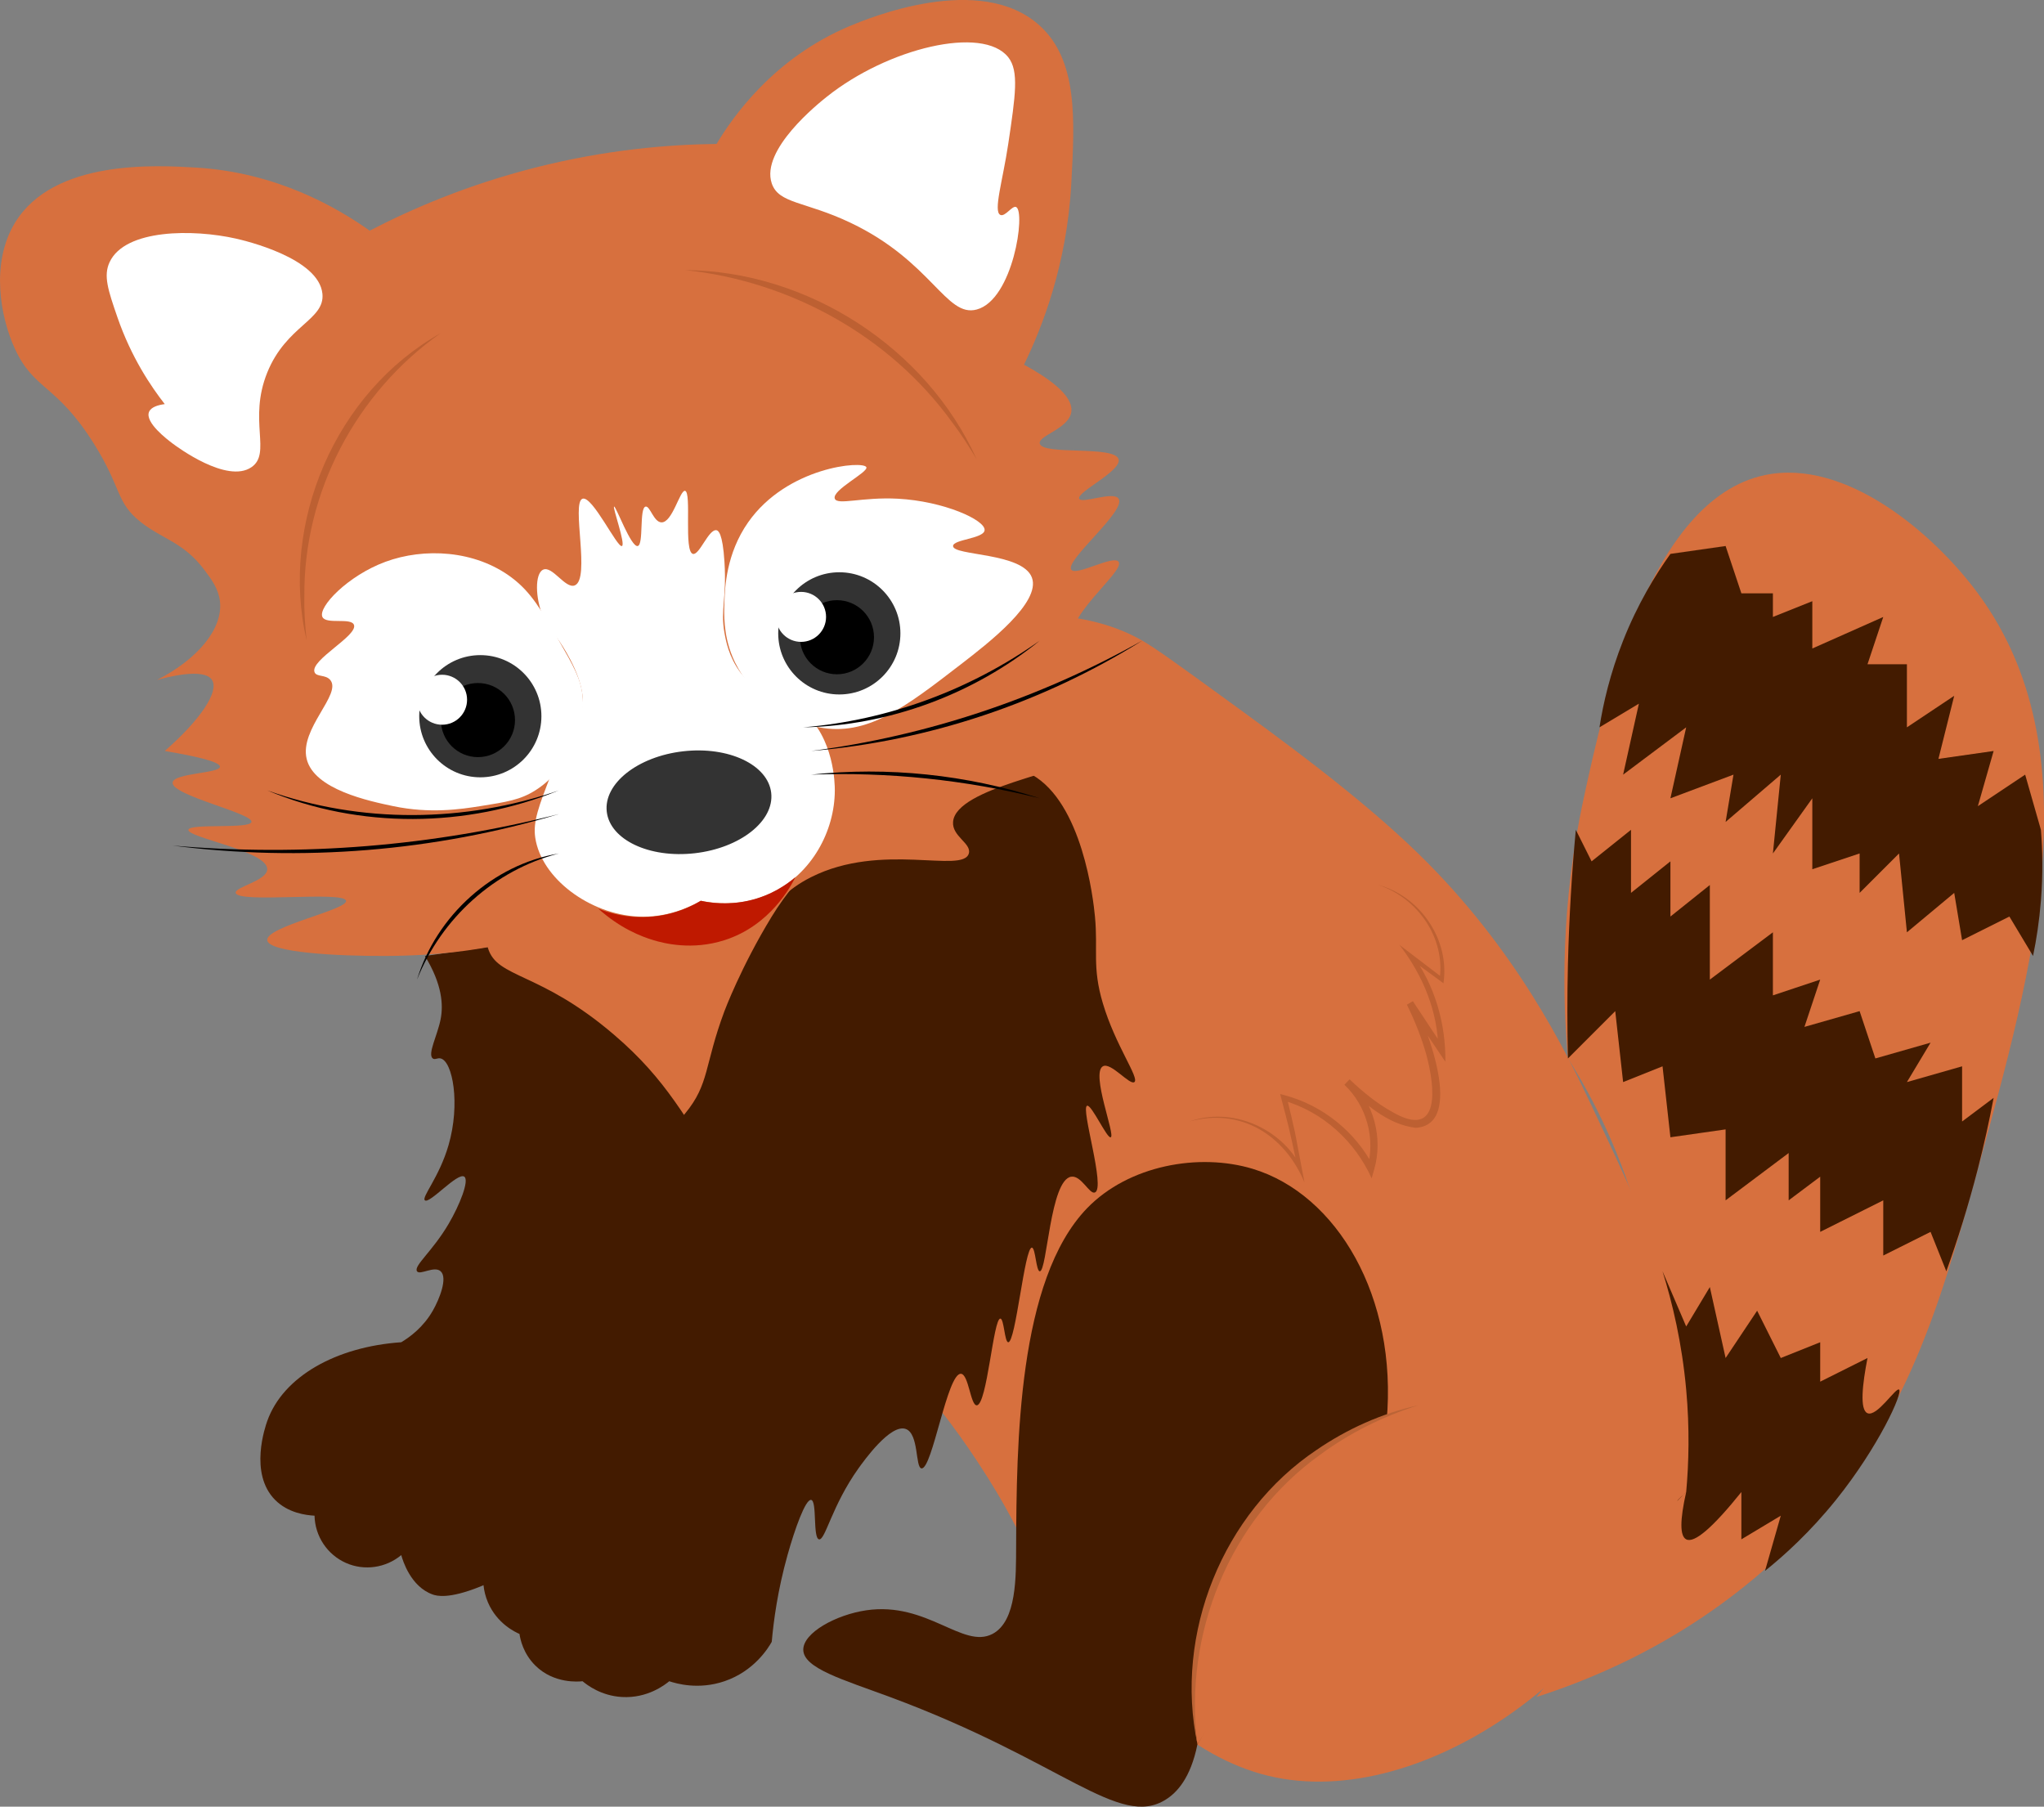 <?xml version="1.0" encoding="UTF-8"?>
<svg id="Layer_2" data-name="Layer 2" xmlns="http://www.w3.org/2000/svg" viewBox="0 0 259.29 229.17">
  <rect x="0" y="0" width="259.29" height="229.17" fill="#808080" stroke="none"/>
  <defs>
    <style>
      .cls-1 {
        fill: #bb6436;
      }

      .cls-2 {
        fill: #bf1900;
      }

      .cls-3 {
        fill: #d7703e;
      }

      .cls-4 {
        fill: #fff;
      }

      .cls-5 {
        fill: none;
      }

      .cls-6 {
        fill: #333;
      }

      .cls-7 {
        fill: #431b00;
      }

      .cls-8 {
        fill: #bd6032;
      }
    </style>
  </defs>
  <g id="Layer_1-2" data-name="Layer 1">
    <g>
      <path class="cls-3" d="M198.9,134.26c-.68-7.57-.98-19.27,2-33,2.6-12,8.21-37.91,23-41,10.25-2.14,21.4,7.42,27,15,14.7,19.89,7.05,47.53,0,73-5.11,18.45-9.61,33.95-24,48-11.47,11.2-24.07,16.46-32,19,4.38-5.24,10.98-14.68,14-28,6.05-26.65-6.9-48.14-10-53Z"/>
      <path class="cls-7" d="M53.9,121.26c2.22,3.62,2.34,6.25,2,8-.39,2.05-1.71,4.47-1,5,.28.21.58-.1,1,0,1.52.37,2.52,5.76,1,11-1.18,4.08-3.47,6.62-3,7,.59.49,4.16-3.61,5-3,.65.47-.58,3.59-2,6-2.08,3.53-4.46,5.31-4,6,.36.54,2.19-.74,3,0,.92.83-.16,3.54-1,5-1.2,2.09-2.87,3.32-4,4-8.26.57-14.99,4.34-17,10-.22.63-2.35,6.63,1,10,1.64,1.65,3.88,1.94,5,2,.06,2.61,1.62,4.95,4,6,2.32,1.02,5.04.63,7-1,.19.67,1.19,4.01,4,5,.49.17,1.99.61,6-1,4.01-1.61,6.67-3.73,7-4,8.11-6.57,12.31-9.75,16-15,5.74-8.17,15.09-21.48,11-37-4.91-18.65-25.24-25.44-27-26"/>
      <path class="cls-3" d="M144.9,81.26c1.72.99,4.48,2.99,10,7,7.62,5.53,17.53,12.73,25,20,12.48,12.15,18.74,25.11,22,32,8.53,18.04,15.18,32.11,11,48-5.99,22.8-32.27,41.75-52,37-10.2-2.46-17.76-11.04-23-17-7.58-8.61-6.15-11.15-14-23-12.44-18.77-18.34-15.89-32-36-5.03-7.41-7.2-12.18-14-18-9.43-8.08-14.83-7.11-16-11-4.22-13.96,57.01-53.93,83-39Z"/>
      <path class="cls-7" d="M130.9,98.26c6.38,3.6,7.79,15.73,8,18,.41,4.32-.38,6.36,1,11,1.6,5.39,4.68,9.49,4,10-.59.44-3-2.59-4-2-1.54.91,1.63,8.75,1,9-.47.19-2.44-4.2-3-4-.84.3,2.38,10.42,1,11-.69.29-1.72-2.18-3-2-2.7.37-3.06,12.04-4,12-.47-.02-.54-2.98-1-3-.93-.05-2.05,12.04-3,12-.47-.02-.53-2.98-1-3-.9-.03-1.68,10.99-3,11-.79,0-1.02-3.94-2-4-1.74-.11-3.63,12.14-5,12-.81-.08-.31-4.4-2-5-1.94-.69-5.31,4.04-6,5-3.39,4.75-4.21,9.15-5,9-.81-.15-.23-4.86-1-5-.71-.13-2.07,3.67-3,7-1.25,4.47-1.76,8.3-2,11-.42.75-2.21,3.71-6,5-3.29,1.12-6.1.3-7,0-.51.42-2.74,2.19-6,2-2.64-.15-4.41-1.51-5-2-.44.05-3.63.36-6-2-1.53-1.52-1.9-3.32-2-4-.51-.22-2.84-1.29-4-4-1.25-2.93-.19-5.55,0-6-.65-.58-1.54-1.57-2-3-1.2-3.73,1.53-7.37,2-8,4.89-6.52,16.1-6.22,16-7-.06-.44-3.58.11-4-1-.4-1.06,2.34-2.72,6-6,2.36-2.12,7.96-7.14,7-9-.8-1.55-5.86-.28-6-1-.11-.53,2.64-.9,5-3,2.8-2.49,4.21-6.62,3-8-.85-.97-2.73-.27-3-1-.39-1.06,3.38-3.02,3-4-.33-.85-3.36.1-4-1-.6-1.02,1.28-3.13,2-4,3.13-3.79,2.41-6.07,5-13,0,0,2.09-5.6,6-12,7.07-11.58,24.31-22.91,33-18Z"/>
      <path class="cls-3" d="M48.9,121.26c14.42-.08,16.1-3.01,26-2,9.14.93,10.83,3.74,16,2,6.19-2.09,5.45-6.71,12-10,8.94-4.5,19.24-.39,20-3,.37-1.28-2.14-2.16-2-4,.33-4.41,15.22-6.39,15-8-.13-.97-5.59-.44-6-2-.58-2.19,9.58-5.76,9-9-.26-1.44-2.36-1.29-3-3-1.43-3.79,6.89-9.76,6-11-.65-.91-5.39,1.86-6,1-.83-1.17,7-7.46,6-9-.65-1.01-4.69.69-5,0-.37-.83,5.4-3.51,5-5-.49-1.8-9.67-.46-10-2-.22-1.01,3.68-1.86,4-4,.32-2.14-3.13-4.44-6-6,2.27-4.67,5.45-12.66,6-23,.44-8.14.84-15.6-4-20-7.53-6.86-21.8-.91-24,0-9.82,4.09-15.02,11.7-17,15-6.1.07-14.03.72-23,3-8.65,2.2-15.71,5.25-21,8-4.25-3.01-11.87-7.39-22-8-5.06-.3-18.08-1.09-23,7-3.12,5.13-1.86,11.97,0,16,2.42,5.26,5.24,4.43,10,12,3.61,5.75,2.76,7.46,6,10,2.73,2.14,5.4,2.54,8,6,.9,1.19,1.81,2.4,2,4,.42,3.53-2.9,7.41-8,10,1.14-.32,5.99-1.62,7,0,.92,1.47-1.5,5.07-6,9,3.89.65,7.03,1.37,7,2-.04.85-5.85.79-6,2-.2,1.63,10.2,3.9,10,5-.17.94-7.87.15-8,1-.16.99,10.04,2.67,10,5-.02,1.48-4.13,2.24-4,3,.24,1.37,13.75-.28,14,1,.22,1.14-10.18,3.27-10,5,.16,1.57,8.95,2.03,15,2Z"/>
      <path class="cls-4" d="M67.9,100.26c-1.88,1.19-3.59,1.46-7,2-2.49.39-6.35.97-11,0-3.04-.64-10.07-2.1-11-6-.92-3.83,4.48-8.19,3-10-.6-.73-1.75-.35-2-1-.58-1.54,5.52-4.62,5-6-.36-.96-3.53-.01-4-1-.59-1.24,3.2-5.23,8-7,4.88-1.8,11.34-1.5,16,2,2.48,1.86,3.77,4.12,6,8,1.86,3.23,2.78,4.85,3,7,.47,4.66-2.13,9.56-6,12Z"/>
      <path class="cls-4" d="M91.9,76.26c.06-1.71.22-6.03,3-10,4.96-7.09,14.62-7.85,15-7,.29.64-4.43,2.92-4,4,.34.86,3.48-.24,8,0,5.81.31,11.14,2.71,11,4-.11,1.07-3.99,1.16-4,2-.02,1.26,8.8.8,10,4,1.18,3.15-5.54,8.33-9,11-7.12,5.49-11.89,9.17-18,8-4.75-.91-9.16-4.51-11-9-1.15-2.81-1.06-5.38-1-7Z"/>
      <path class="cls-4" d="M68.9,78.26c-1.02-2.41-1.06-5.51,0-6,1.16-.53,2.81,2.45,4,2,2.05-.78-.46-10.52,1-11,1.25-.41,4.41,6.28,5,6,.48-.23-1.22-4.92-1-5,.23-.09,2.15,5.2,3,5,.78-.18.17-4.84,1-5,.56-.11,1.02,1.96,2,2,1.4.06,2.35-4.12,3-4,.87.17-.19,7.7,1,8,.82.21,2.01-3.21,3-3,.19.04.77.29,1,4,.3,4.7-.53,6.03,0,9,.17.97.55,3.06,2,5,2.39,3.19,5.12,2.51,8,5,3.93,3.4,4,9.15,4,10-.01,5.15-2.91,10.56-8,13-3.87,1.85-7.57,1.29-9,1-1.45.83-4.33,2.19-8,2-6.1-.32-12.22-4.81-13-10-.31-2.05.46-4.03,2-8,2.38-6.14,4.33-6.87,4-10-.33-3.16-2.76-6.65-3-7-.89-1.26-1.44-1.68-2-3Z"/>
      <path d="M70.9,100.26c-11.71,4.76-25.31,4.91-37,0,11.89,4.24,25.09,4.1,37,0h0Z"/>
      <path d="M70.9,103.26c-15.81,4.73-32.64,6.1-49,4,16.42,1.42,33.03.07,49-4h0Z"/>
      <path d="M70.9,108.26c-8.15,2.08-14.89,8.21-18,16,2.46-8.1,9.62-14.6,18-16h0Z"/>
      <path d="M101.9,92.26c10.77-.89,21.19-4.75,30-11-8.42,6.82-19.16,10.8-30,11h0Z"/>
      <path d="M102.9,95.26c14.74-1.91,29.05-6.71,42-14-12.62,7.89-27.16,12.76-42,14h0Z"/>
      <path d="M102.9,98.26c9.72-1.04,19.69,0,29,3-9.48-2.35-19.24-3.36-29-3h0Z"/>
      <path class="cls-4" d="M40.9,37.26c-.45-4.53-9.83-6.74-11-7-5.33-1.2-14.03-1.25-16,3-.8,1.72-.2,3.52,1,7,1.76,5.09,4.26,8.77,6,11-.84.11-1.75.37-2,1-.52,1.34,2.31,3.48,3,4,.56.42,6.9,5.13,10,3,2.58-1.77-.44-5.96,2-12,2.42-5.99,7.33-6.66,7-10Z"/>
      <path class="cls-4" d="M97.9,23.26c-1.44-4.27,5.92-10.14,7-11,7.73-6.16,19.77-9.07,23-5,1.38,1.74.92,4.83,0,11-.69,4.63-1.93,8.57-1,9,.61.28,1.51-1.23,2-1,1.23.58-.37,11.76-5,13-3.9,1.05-5.68-6.09-16-11-5.75-2.74-9.12-2.39-10-5Z"/>
      <path class="cls-8" d="M55.9,42.26c-10.74,7.55-17.42,20.24-17.29,33.39-.04,1.87.09,3.74.29,5.61-3.46-14.88,3.63-31.49,17-39h0Z"/>
      <path class="cls-8" d="M86.9,34.26c15.54.11,30.6,9.82,37,24-.99-1.65-2.03-3.27-3.19-4.79-7.89-10.87-20.51-17.82-33.81-19.21h0Z"/>
      <path class="cls-7" d="M175.9,180.26c1.42-15.75-6.31-28.77-17-32-6.8-2.05-15.73-.45-21,5-8.81,9.12-8.94,29.99-9,43-.02,3.63.1,9.38-3,11-3.74,1.95-8.28-4.13-16-3-3.83.56-8.01,2.84-8,5,.01,2.36,5.06,3.8,11,6,22.01,8.16,29.06,16.76,35,13,1.32-.83,3.12-2.62,4-7"/>
      <path class="cls-7" d="M211.9,70.26c2.33-.33,4.67-.67,7-1,.67,2,1.33,4,2,6h4v3c1.67-.67,3.33-1.33,5-2v6c3-1.33,6-2.67,9-4-.67,2-1.33,4-2,6h5v8c2-1.33,4-2.67,6-4-.67,2.67-1.33,5.33-2,8,2.33-.33,4.67-.67,7-1-.67,2.33-1.33,4.67-2,7,2-1.33,4-2.67,6-4,.67,2.33,1.33,4.67,2,7,.21,2.6.27,5.63,0,9-.21,2.58-.57,4.93-1,7-1-1.67-2-3.33-3-5l-6,3c-.33-2-.67-4-1-6-2,1.67-4,3.33-6,5-.33-3.33-.67-6.67-1-10-1.67,1.67-3.33,3.33-5,5v-5c-2,.67-4,1.33-6,2v-9c-1.67,2.33-3.33,4.67-5,7,.33-3.33.67-6.67,1-10-2.33,2-4.67,4-7,6,.33-2,.67-4,1-6-2.67,1-5.33,2-8,3,.67-3,1.33-6,2-9-2.67,2-5.33,4-8,6,.67-3,1.33-6,2-9-1.67,1-3.33,2-5,3,.47-3.03,1.35-6.83,3-11,1.84-4.65,4.08-8.32,6-11Z"/>
      <path class="cls-7" d="M199.9,105.26c.67,1.33,1.33,2.67,2,4,1.67-1.33,3.33-2.67,5-4v8c1.67-1.33,3.33-2.67,5-4v7c1.67-1.33,3.33-2.67,5-4v12c2.67-2,5.33-4,8-6v8c2-.67,4-1.33,6-2-.67,2-1.33,4-2,6,2.33-.67,4.67-1.33,7-2,.67,2,1.33,4,2,6,2.33-.67,4.67-1.33,7-2-1,1.67-2,3.33-3,5,2.33-.67,4.67-1.33,7-2v7c1.33-1,2.67-2,4-3-.54,2.87-1.2,5.88-2,9-1.21,4.71-2.58,9.05-4,13-.67-1.67-1.33-3.33-2-5l-6,3v-7c-2.67,1.33-5.33,2.67-8,4v-7c-1.33,1-2.67,2-4,3v-6c-2.67,2-5.33,4-8,6v-9c-2.33.33-4.67.67-7,1-.33-3-.67-6-1-9-1.67.67-3.33,1.33-5,2-.33-3-.67-6-1-9l-6,6c-.09-3.85-.1-7.85,0-12,.15-5.98.5-11.66,1-17Z"/>
      <path class="cls-7" d="M210.9,161.26c1,2.33,2,4.67,3,7,1-1.67,2-3.33,3-5,.67,3,1.33,6,2,9,1.33-2,2.67-4,4-6l3,6c1.67-.67,3.33-1.33,5-2v5l6-3c-.64,3.29-1.02,6.57,0,7,1.2.51,3.58-3.28,4-3,.54.36-2.6,7.28-8,14-3.29,4.09-6.57,7.05-9,9,.67-2.33,1.33-4.67,2-7-1.67,1-3.33,2-5,3v-6c-3.64,4.53-5.97,6.53-7,6-.81-.42-.81-2.42,0-6-.09.08-.19.17-.29.27-.46.44-.85.88-.85.88h0c.06-.19.89-.91.89-.91.09-.08.18-.16.25-.23.33-3.66.45-8.06,0-13-.54-5.95-1.75-11.01-3-15Z"/>
      <path class="cls-8" d="M174.9,112.26c5.3,1.49,9.03,6.96,8.21,12.47,0,0-.36-.27-.36-.27l-4.03-2.96s.42-.41.42-.41c2.88,3.89,4.27,8.76,4.21,13.59-.47-.68-4.26-6.35-4.82-7.17,0,0,.76-.44.76-.44,1.68,3.11,6.58,15.61.3,15.99-3.67-.44-6.44-3.12-9.03-5.45,0,0,.66-.69.66-.69,3.04,2.88,4.27,7.45,3.09,11.46,0,0-.31,1.09-.31,1.09-2.1-4.69-6.21-8.46-11.21-9.88,0,0,.43-.42.43-.42.33,1.32.78,3.19,1.06,4.5.24,1.21.98,5.16,1.2,6.32-2.51-6-8.08-9.53-14.6-7.73,5.39-1.91,11.66.81,14.23,5.88,0,0-.49.16-.49.16-.3-1.62-1.08-5.2-1.5-6.73-.12-.43-.62-2.41-.73-2.8,0,0,.58.16.58.16,4.83,1.28,9.03,4.67,11.3,9.13,0,0-.82.08-.82.08,1.06-3.71-.1-7.9-2.91-10.54,0,0,.66-.69.66-.69,1.64,1.56,3.42,3.03,5.37,4.11,6.26,3.66,5.47-3.15,4.37-7.22-.61-2.18-1.46-4.31-2.47-6.36l.76-.44,3.98,6.02-.76.24c0-4.87-1.96-9.58-4.93-13.41.99.76,4.44,3.39,5.5,4.2,0,0-.4.18-.4.18.75-5.25-2.78-10.32-7.75-11.97h0Z"/>
      <path class="cls-6" d="M97.83,100.57c.41,3.57-3.93,7-9.69,7.66-5.76.66-10.76-1.7-11.17-5.27-.41-3.57,3.93-7,9.69-7.66,5.76-.66,10.76,1.7,11.17,5.27Z"/>
      <path class="cls-5" d="M87.9,108.26c.33,2,.67,4,1,6"/>
      <path class="cls-7" d="M73.9,213.26l3-6"/>
      <path class="cls-7" d="M65.9,207.26c1.67-1.67,3.33-3.33,5-5"/>
      <path class="cls-7" d="M61.9,197.26c3-1.33,6-2.67,9-4"/>
      <path class="cls-2" d="M75.9,115.26c2.75,2.49,5.46,3.54,7,4,1.29.39,4.87,1.32,9,0,5.85-1.87,8.47-6.93,9-8-.96.82-2.99,2.33-6,3-2.62.58-4.8.27-6,0-1.11.67-3.19,1.71-6,2-3.23.33-5.77-.5-7-1Z"/>
      <path class="cls-5" d="M77.9,179.26c2.28-.52,4.58-.82,5,0,.55,1.08-2.38,3.54-2,4,.45.54,4.37-2.98,6-2,1.56.94-1.12,6.37,0,7,1.03.58,3.85-3.58,5-3,1.37.7-1.19,7.43,0,8,1.19.57,5-5.54,6-5,.77.42-1.05,4.27,0,5,.74.51,2.52-.76,4-2"/>
      <circle class="cls-4" cx="105.03" cy="77.87" r="10.07"/>
      <circle class="cls-6" cx="106.47" cy="80.34" r="7.75"/>
      <circle cx="106.17" cy="80.83" r="4.7"/>
      <circle class="cls-4" cx="101.62" cy="78.25" r="3.17"/>
      <circle class="cls-4" cx="59.48" cy="88.38" r="10.07"/>
      <circle class="cls-6" cx="60.93" cy="90.85" r="7.75"/>
      <circle cx="60.63" cy="91.34" r="4.7"/>
      <circle class="cls-4" cx="56.08" cy="88.76" r="3.17"/>
      <g>
        <path class="cls-3" d="M151.9,221.26c-.5-2.99-2.03-14.46,5-26,7.78-12.76,20.38-16.32,23-17"/>
        <path class="cls-1" d="M151.9,221.26c-2.97-13.99,3.2-29.37,15.11-37.34,3.91-2.68,8.3-4.65,12.89-5.66-4.46,1.4-8.7,3.51-12.45,6.28-11.49,8.2-17.34,22.81-15.55,36.72h0Z"/>
      </g>
      <path class="cls-5" d="M39.9,192.26c.52-1.03,1.44-2.55,3-4,1.88-1.75,3.83-2.59,5-3"/>
      <path class="cls-5" d="M50.9,197.26c.31-1.01.89-2.47,2-4,1.04-1.43,2.17-2.4,3-3"/>
    </g>
  </g>
</svg>